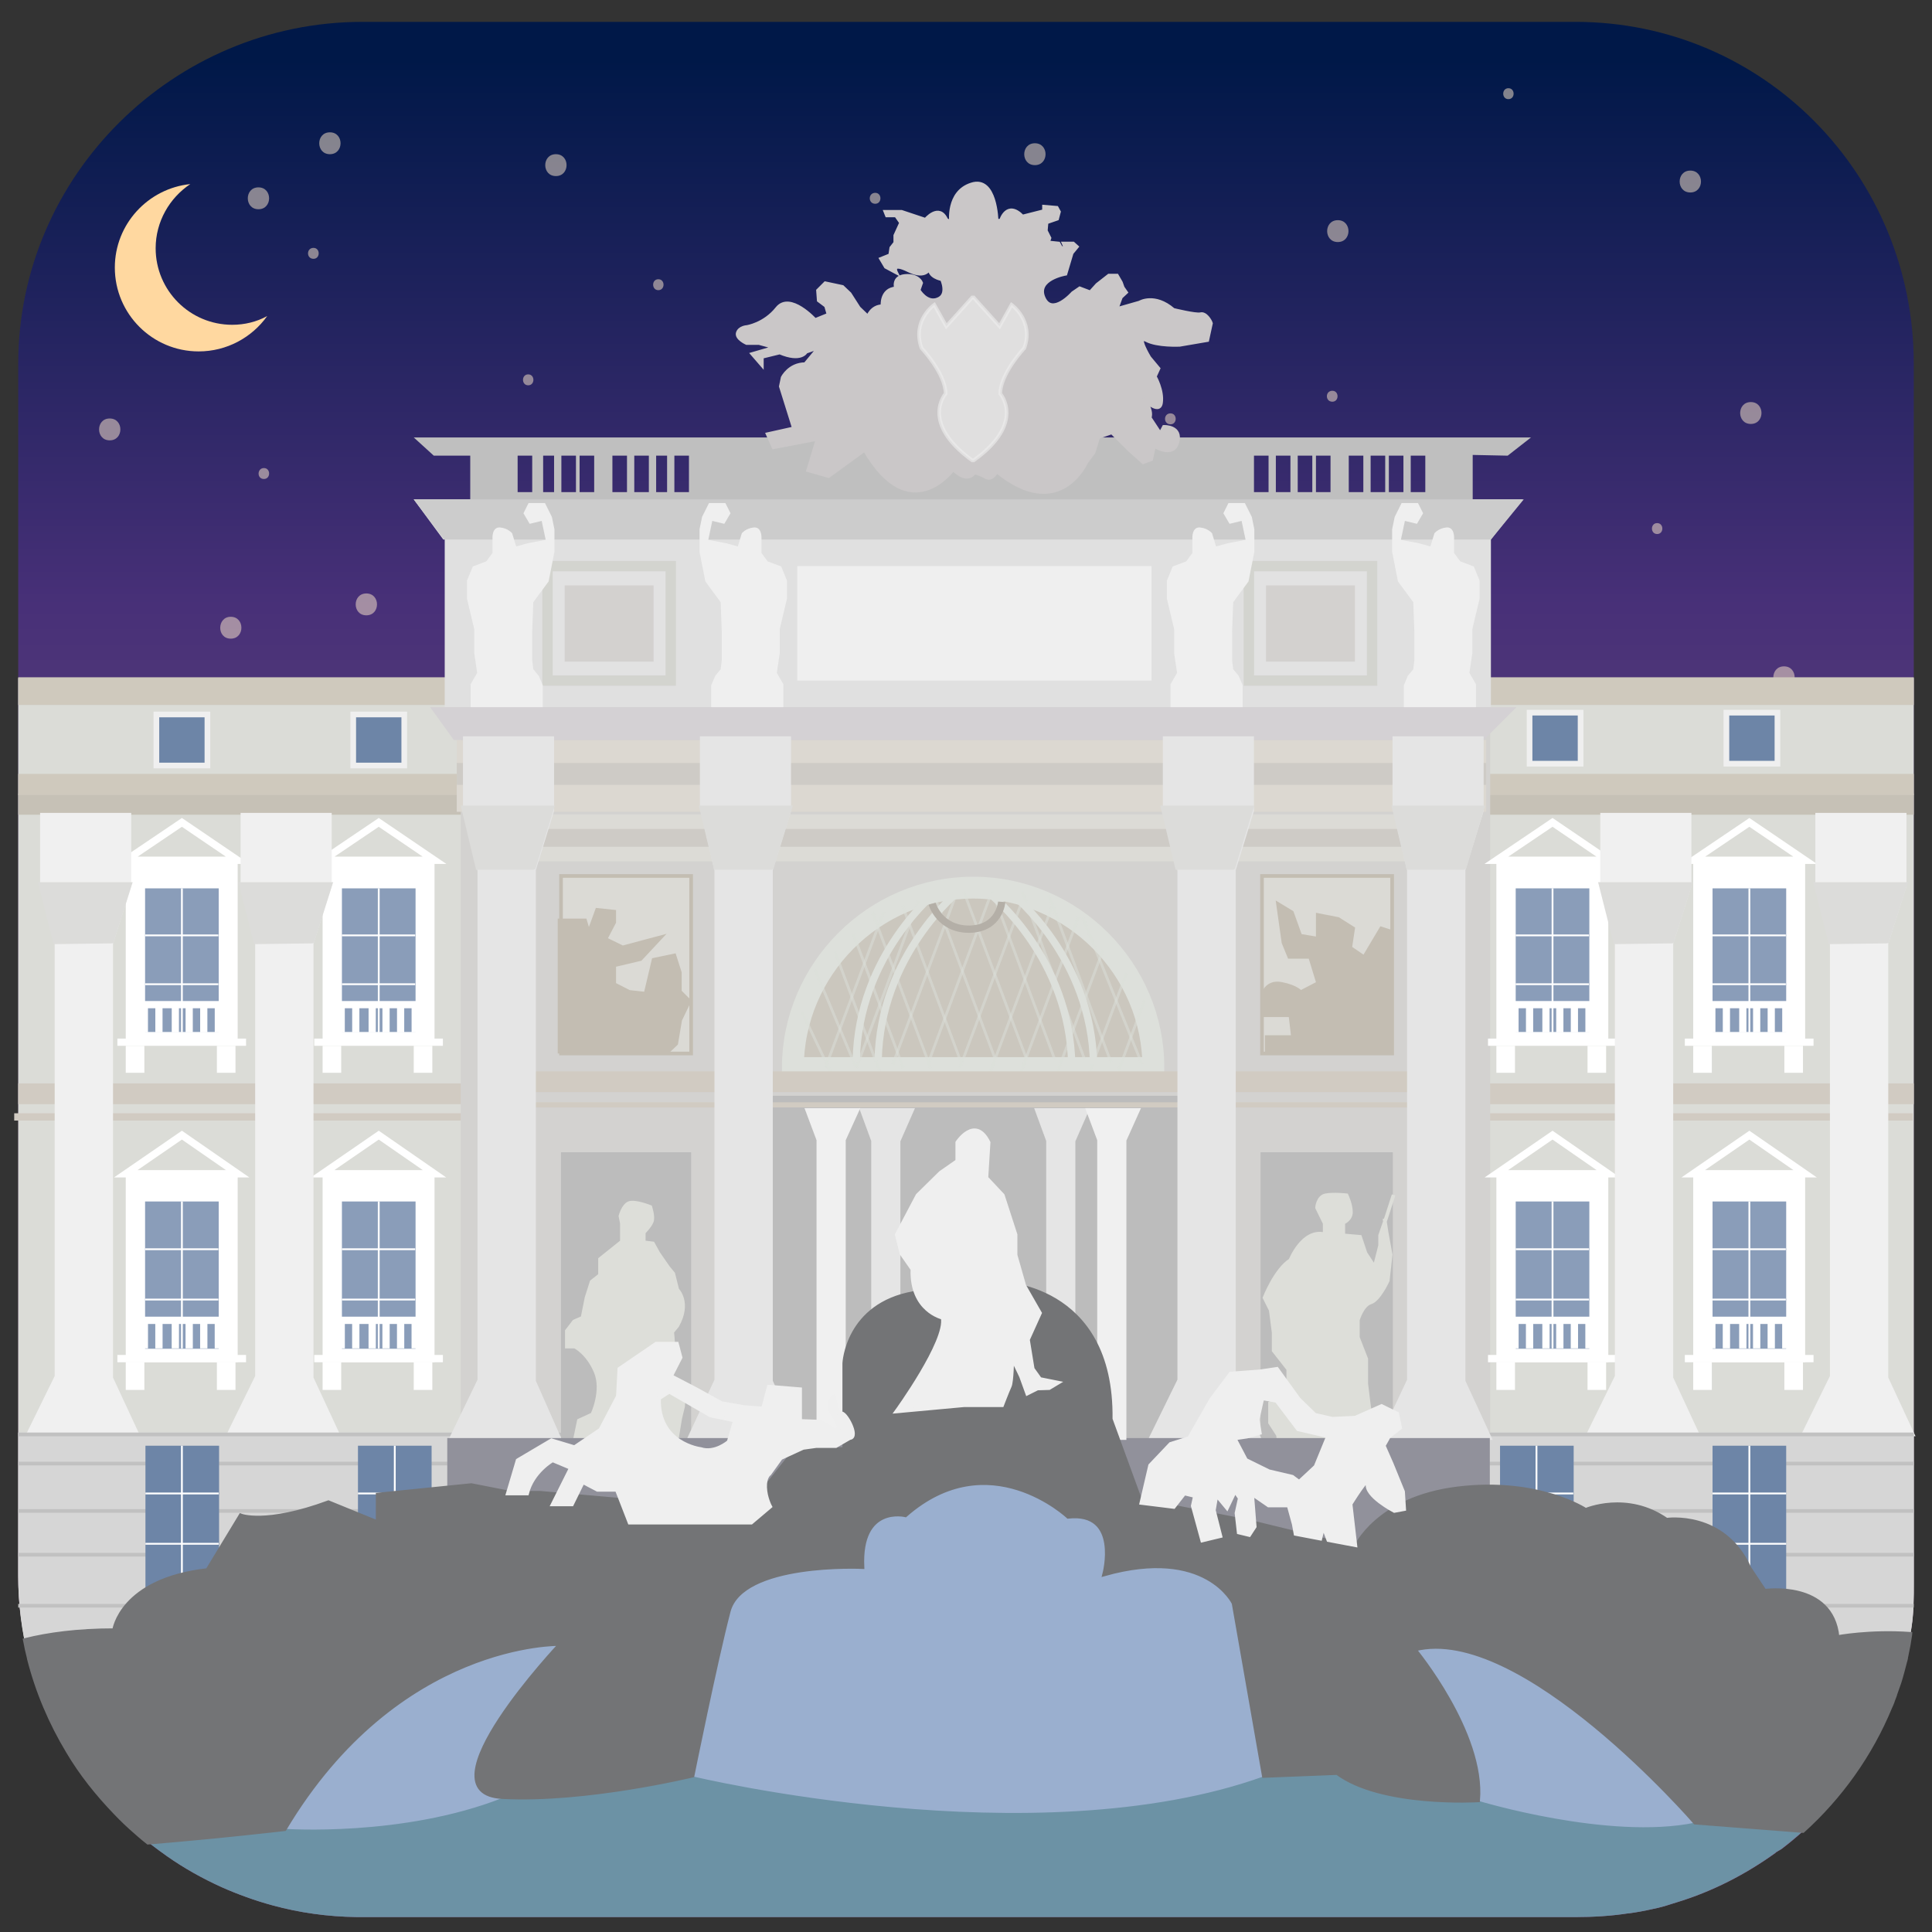 <?xml version="1.0" encoding="utf-8"?>
<!-- Generator: Adobe Illustrator 19.2.1, SVG Export Plug-In . SVG Version: 6.00 Build 0)  -->
<svg version="1.1" xmlns="http://www.w3.org/2000/svg" xmlns:xlink="http://www.w3.org/1999/xlink" x="0px" y="0px"
	 viewBox="0 0 530 530" style="enable-background:new 0 0 530 530;" xml:space="preserve">
<rect x="0" y="0" width="530" height="530" fill="#333333" stroke="none"/>
<style type="text/css">
	.st0{fill:url(#SVGID_1_);}
	.st1{fill:#FFD8A0;}
	.st2{opacity:0.5;}
	.st3{fill:#FFEBCE;}
	.st4{fill:#DBDCD7;}
	.st5{fill:#CFC9BD;}
	.st6{fill:#FFFFFF;}
	.st7{fill:none;stroke:#FFFFFF;stroke-width:2;stroke-miterlimit:10;}
	.st8{fill:none;stroke:#FFFFFF;stroke-width:1.977;stroke-miterlimit:10;}
	.st9{opacity:0.8;}
	.st10{fill:#6D85A7;}
	.st11{fill:none;stroke:#FFFFFF;stroke-width:0.494;stroke-miterlimit:10;}
	.st12{fill:#D1CBC2;}
	.st13{fill:none;stroke:#D1CBC2;stroke-width:2;stroke-miterlimit:10;}
	.st14{fill:#C6C1B6;}
	.st15{fill:#D3D2D0;}
	.st16{fill:none;stroke:#FFFFFF;stroke-width:0.5;stroke-miterlimit:10;}
	.st17{fill:#E0E0E0;}
	.st18{fill:#F0F0F0;stroke:#F0F0F0;stroke-miterlimit:10;}
	.st19{fill:#DCDCDA;}
	.st20{fill:#BFBFBF;}
	.st21{fill:#D6D6D6;}
	.st22{fill:none;stroke:#C1C1C1;stroke-miterlimit:10;}
	.st23{fill:#E2E2E2;stroke:#D3D4CF;stroke-width:2.85;stroke-miterlimit:10;}
	.st24{fill:#D3D1CF;}
	.st25{fill:#EFEFEF;}
	.st26{fill:#CCCCCC;}
	.st27{fill:#CBC7BE;stroke:#DDE0DB;stroke-width:6;stroke-miterlimit:10;}
	.st28{opacity:0.5;fill:none;stroke:#DDE0DB;stroke-width:0.75;stroke-miterlimit:10;}
	.st29{fill:none;stroke:#DDE0DB;stroke-width:2;stroke-miterlimit:10;}
	.st30{fill:none;stroke:#B4AFA7;stroke-width:2;stroke-miterlimit:10;}
	.st31{fill:#DBDAD5;stroke:#C3BDB2;stroke-miterlimit:10;}
	.st32{fill:#BCBCBC;}
	.st33{fill:#DCDBD6;}
	.st34{fill:#CECBC6;}
	.st35{fill:#DCD8D1;}
	.st36{fill:#D4D1D4;}
	.st37{fill:none;stroke:#D1CBC2;stroke-width:1.412;stroke-miterlimit:10;}
	.st38{fill:#E5E5E5;stroke:#E5E5E5;stroke-miterlimit:10;}
	.st39{fill:#E5E5E5;}
	.st40{fill:#C3BDB2;stroke:#C3BDB2;stroke-miterlimit:10;}
	.st41{fill:#CAC7C8;stroke:#CAC7C8;stroke-miterlimit:10;}
	.st42{opacity:0.6;fill:#EFEFEF;stroke:#EFEFEF;stroke-miterlimit:10;}
	.st43{fill:#DDDED9;stroke:#DDDED9;stroke-miterlimit:10;}
	.st44{fill:#91919B;}
	.st45{fill:#F0F0F0;}
	.st46{fill:#6C92A5;}
	.st47{fill:#9AAFCF;}
	.st48{fill:#737476;stroke:#737476;stroke-miterlimit:10;}
	.st49{fill:#EFEFEF;stroke:#EFEFEF;stroke-miterlimit:10;}
	.st50{fill:#6D85A7;stroke:#EFEFEF;stroke-width:1.557;stroke-miterlimit:10;}
</style>
<g id="night_sky">
	<g>
		<linearGradient id="SVGID_1_" gradientUnits="userSpaceOnUse" x1="265" y1="528.63" x2="265" y2="13.076">
			<stop  offset="0" style="stop-color:#906090"/>
			<stop  offset="0" style="stop-color:#8F5F8F"/>
			<stop  offset="0.137" style="stop-color:#875B8B"/>
			<stop  offset="0.31" style="stop-color:#775383"/>
			<stop  offset="0.504" style="stop-color:#604878"/>
			<stop  offset="0.703" style="stop-color:#483078"/>
			<stop  offset="0.994" style="stop-color:#001848"/>
		</linearGradient>
		<path class="st0" d="M525,99.8v334.6c0,4,0,8-0.6,11.9c-0.1,0.4-0.1,0.9-0.2,1.3c0,0.2-0.1,0.4-0.1,0.7c0,0.2-0.1,0.4-0.1,0.6
			c-0.1,0.8-0.3,1.7-0.4,2.5c-0.2,1.2-0.5,2.3-0.7,3.5c0,0,0,0.1,0,0.1c-0.1,0.3-0.1,0.6-0.2,0.8c-0.5,1.9-1,3.9-1.6,5.8
			c-0.4,1.1-0.8,2.3-1.2,3.4c0,0,0,0,0,0.1c-0.2,0.6-0.5,1.2-0.7,1.9c-0.2,0.5-0.4,1-0.6,1.4c-5.4,13.1-13.7,24.7-24,34
			c-1.9,1.7-3.8,3.3-5.8,4.8c-0.4,0.3-0.9,0.5-1.3,0.8c-0.1,0.1-0.2,0.1-0.3,0.1h0c0,0,0,0.2-0.1,0.2c-8.2,5.9-17.3,10.6-27.2,13.6
			c-1.1,0.3-2.1,0.7-3.2,1c-1.1,0.3-2.2,0.6-3.3,0.8c0,0,0,0,0,0c0,0,0,0,0,0c-2.2,0.5-4.4,0.9-6.6,1.2l0,0c-0.1,0-0.1,0-0.2,0
			c-4.6,0.7-9.4,1-14.2,1H99.4c-0.5,0-1.1,0-1.6,0c-7.9-0.1-15.7-1.2-23-3.2c-4.8-1.3-9.5-3-14-5c-5.3-2.4-10.3-5.2-15-8.5
			c-1.7-1.2-3.5-2.5-5.1-3.8c-1-0.8-2-1.6-3-2.5c0,0-0.1-0.1-0.1-0.1c-2.1-1.8-4-3.6-5.9-5.6c-4.9-5.1-9.4-10.7-13-16.8
			c-4.7-7.8-8.4-16.4-10.7-25.5c0,0,0-0.1,0-0.1c-0.4-1.6-0.8-3.3-1.1-5C5.6,444.3,5,438.5,5,432.6V99.8C5,48.1,47.7,6,99.4,6h332.8
			C483.9,6,525,48.1,525,99.8z"/>
		<path class="st1" d="M63.7,89.1c-11.6,0-21-9.4-21-21c0-7.3,3.8-13.8,9.5-17.6c-11.6,1.2-20.7,11-20.7,22.9c0,12.7,10.3,23,23,23
			c7.7,0,14.6-3.8,18.8-9.7C70.4,88.3,67.1,89.1,63.7,89.1z"/>
		<g class="st2">
			<g>
				<path class="st3" d="M90.5,42.3c3.9,0,3.9-6,0-6C86.6,36.3,86.6,42.3,90.5,42.3L90.5,42.3z"/>
			</g>
		</g>
		<g class="st2">
			<g>
				<path class="st3" d="M70.9,57.4c3.9,0,3.9-6,0-6C67,51.4,67,57.4,70.9,57.4L70.9,57.4z"/>
			</g>
		</g>
		<g class="st2">
			<g>
				<path class="st3" d="M63.3,175.2c3.9,0,3.9-6,0-6C59.5,169.2,59.4,175.2,63.3,175.2L63.3,175.2z"/>
			</g>
		</g>
		<g class="st2">
			<g>
				<path class="st3" d="M30.1,120.8c3.9,0,3.9-6,0-6C26.2,114.8,26.2,120.8,30.1,120.8L30.1,120.8z"/>
			</g>
		</g>
		<g class="st2">
			<g>
				<path class="st3" d="M152.5,48.3c3.9,0,3.9-6,0-6C148.6,42.3,148.6,48.3,152.5,48.3L152.5,48.3z"/>
			</g>
		</g>
		<g class="st2">
			<g>
				<path class="st3" d="M283.9,45.3c3.9,0,3.9-6,0-6C280,39.3,280,45.3,283.9,45.3L283.9,45.3z"/>
			</g>
		</g>
		<g class="st2">
			<g>
				<path class="st3" d="M265.8,90.6c3.9,0,3.9-6,0-6C261.9,84.6,261.9,90.6,265.8,90.6L265.8,90.6z"/>
			</g>
		</g>
		<g class="st2">
			<g>
				<path class="st3" d="M367,66.4c3.9,0,3.9-6,0-6C363.1,60.4,363.1,66.4,367,66.4L367,66.4z"/>
			</g>
		</g>
		<g class="st2">
			<g>
				<path class="st3" d="M489.4,188.8c3.9,0,3.9-6,0-6C485.5,182.8,485.5,188.8,489.4,188.8L489.4,188.8z"/>
			</g>
		</g>
		<g class="st2">
			<g>
				<path class="st3" d="M450.1,237.1c3.9,0,3.9-6,0-6C446.2,231.1,446.2,237.1,450.1,237.1L450.1,237.1z"/>
			</g>
		</g>
		<g class="st2">
			<g>
				<path class="st3" d="M480.3,116.3c3.9,0,3.9-6,0-6C476.4,110.3,476.4,116.3,480.3,116.3L480.3,116.3z"/>
			</g>
		</g>
		<g class="st2">
			<g>
				<path class="st3" d="M463.7,52.8c3.9,0,3.9-6,0-6C459.8,46.8,459.8,52.8,463.7,52.8L463.7,52.8z"/>
			</g>
		</g>
		<g class="st2">
			<g>
				<path class="st3" d="M22.5,302.1c3.9,0,3.9-6,0-6C18.7,296.1,18.7,302.1,22.5,302.1L22.5,302.1z"/>
			</g>
		</g>
		<g class="st2">
			<g>
				<path class="st3" d="M58.8,228.1c3.9,0,3.9-6,0-6C54.9,222.1,54.9,228.1,58.8,228.1L58.8,228.1z"/>
			</g>
		</g>
		<g class="st2">
			<g>
				<path class="st3" d="M240.1,149.5c1.9,0,1.9-3,0-3C238.1,146.5,238.1,149.5,240.1,149.5L240.1,149.5z"/>
			</g>
		</g>
		<g class="st2">
			<g>
				<path class="st3" d="M86,71c1.9,0,1.9-3,0-3C84,68,84,71,86,71L86,71z"/>
			</g>
		</g>
		<g class="st2">
			<g>
				<path class="st3" d="M72.4,131.4c1.9,0,1.9-3,0-3C70.5,128.4,70.4,131.4,72.4,131.4L72.4,131.4z"/>
			</g>
		</g>
		<g class="st2">
			<g>
				<path class="st3" d="M30.1,194.9c1.9,0,1.9-3,0-3C28.1,191.9,28.1,194.9,30.1,194.9L30.1,194.9z"/>
			</g>
		</g>
		<g class="st2">
			<g>
				<path class="st3" d="M83,294.6c1.9,0,1.9-3,0-3C81,291.6,81,294.6,83,294.6L83,294.6z"/>
			</g>
		</g>
		<g class="st2">
			<g>
				<path class="st3" d="M52.7,324.8c1.9,0,1.9-3,0-3C50.8,321.8,50.8,324.8,52.7,324.8L52.7,324.8z"/>
			</g>
		</g>
		<g class="st2">
			<g>
				<path class="st3" d="M144.9,105.7c1.9,0,1.9-3,0-3C143,102.7,143,105.7,144.9,105.7L144.9,105.7z"/>
			</g>
		</g>
		<g class="st2">
			<g>
				<path class="st3" d="M240.1,55.9c1.9,0,1.9-3,0-3C238.1,52.9,238.1,55.9,240.1,55.9L240.1,55.9z"/>
			</g>
		</g>
		<g class="st2">
			<g>
				<path class="st3" d="M365.5,110.2c1.9,0,1.9-3,0-3C363.5,107.2,363.5,110.2,365.5,110.2L365.5,110.2z"/>
			</g>
		</g>
		<g class="st2">
			<g>
				<path class="st3" d="M413.8,27.2c1.9,0,1.9-3,0-3C411.9,24.2,411.9,27.2,413.8,27.2L413.8,27.2z"/>
			</g>
		</g>
		<g class="st2">
			<g>
				<path class="st3" d="M454.6,146.5c1.9,0,1.9-3,0-3C452.7,143.5,452.7,146.5,454.6,146.5L454.6,146.5z"/>
			</g>
		</g>
		<g class="st2">
			<g>
				<path class="st3" d="M501.4,258.3c1.9,0,1.9-3,0-3C499.5,255.3,499.5,258.3,501.4,258.3L501.4,258.3z"/>
			</g>
		</g>
		<g class="st2">
			<g>
				<path class="st3" d="M100.5,168.8c3.9,0,3.9-6,0-6C96.6,162.8,96.6,168.8,100.5,168.8L100.5,168.8z"/>
			</g>
		</g>
		<g class="st2">
			<g>
				<path class="st3" d="M115.5,215c3.9,0,3.9-6,0-6C111.7,209,111.7,215,115.5,215L115.5,215z"/>
			</g>
		</g>
		<g class="st2">
			<g>
				<path class="st3" d="M141.9,158.4c3.9,0,3.9-6,0-6C138.1,152.4,138.1,158.4,141.9,158.4L141.9,158.4z"/>
			</g>
		</g>
		<g class="st2">
			<g>
				<path class="st3" d="M388,223.5c3.9,0,3.9-6,0-6C384.1,217.5,384.1,223.5,388,223.5L388,223.5z"/>
			</g>
		</g>
		<g class="st2">
			<g>
				<path class="st3" d="M352.2,311.1c3.9,0,3.9-6,0-6C348.3,305.1,348.3,311.1,352.2,311.1L352.2,311.1z"/>
			</g>
		</g>
		<g class="st2">
			<g>
				<path class="st3" d="M438,339.4c3.9,0,3.9-6,0-6C434.1,333.4,434.1,339.4,438,339.4L438,339.4z"/>
			</g>
		</g>
		<g class="st2">
			<g>
				<path class="st3" d="M365.4,165c3.9,0,3.9-6,0-6C361.5,159,361.5,165,365.4,165L365.4,165z"/>
			</g>
		</g>
		<g class="st2">
			<g>
				<path class="st3" d="M140,314.9c3.9,0,3.9-6,0-6C136.2,308.9,136.2,314.9,140,314.9L140,314.9z"/>
			</g>
		</g>
		<g class="st2">
			<g>
				<path class="st3" d="M355,378.1c3.9,0,3.9-6,0-6C351.1,372.1,351.1,378.1,355,378.1L355,378.1z"/>
			</g>
		</g>
		<g class="st2">
			<g>
				<path class="st3" d="M490.8,355.5c3.9,0,3.9-6,0-6C486.9,349.5,486.9,355.5,490.8,355.5L490.8,355.5z"/>
			</g>
		</g>
		<g class="st2">
			<g>
				<path class="st3" d="M408.7,276.3c3.9,0,3.9-6,0-6C404.9,270.3,404.9,276.3,408.7,276.3L408.7,276.3z"/>
			</g>
		</g>
		<g class="st2">
			<g>
				<path class="st3" d="M28.8,376.2c3.9,0,3.9-6,0-6C24.9,370.2,24.9,376.2,28.8,376.2L28.8,376.2z"/>
			</g>
		</g>
		<g class="st2">
			<g>
				<path class="st3" d="M133.4,251.2c1.9,0,1.9-3,0-3C131.5,248.2,131.5,251.2,133.4,251.2L133.4,251.2z"/>
			</g>
		</g>
		<g class="st2">
			<g>
				<path class="st3" d="M321.1,116.4c1.9,0,1.9-3,0-3C319.1,113.4,319.1,116.4,321.1,116.4L321.1,116.4z"/>
			</g>
		</g>
		<g class="st2">
			<g>
				<path class="st3" d="M180.6,79.6c1.9,0,1.9-3,0-3C178.7,76.6,178.7,79.6,180.6,79.6L180.6,79.6z"/>
			</g>
		</g>
		<g class="st2">
			<g>
				<path class="st3" d="M390.8,347.4c1.9,0,1.9-3,0-3C388.9,344.4,388.9,347.4,390.8,347.4L390.8,347.4z"/>
			</g>
		</g>
		<g class="st2">
			<g>
				<path class="st3" d="M478.5,300.2c1.9,0,1.9-3,0-3C476.6,297.2,476.6,300.2,478.5,300.2L478.5,300.2z"/>
			</g>
		</g>
		<g class="st2">
			<g>
				<path class="st3" d="M356,250.3c1.9,0,1.9-3,0-3C354,247.3,354,250.3,356,250.3L356,250.3z"/>
			</g>
		</g>
		<g class="st2">
			<g>
				<path class="st3" d="M322,341.7c1.9,0,1.9-3,0-3C320.1,338.7,320.1,341.7,322,341.7L322,341.7z"/>
			</g>
		</g>
	</g>
</g>
<g id="background">
	<path class="st4" d="M525,186v248.4c0,4,0,8-0.6,11.9c-0.1,0.4-0.1,0.9-0.2,1.3c-0.1,0.4-0.1,0.9-0.2,1.3c-0.1,0.9-0.3,1.7-0.4,2.6
		c-0.2,1.2-0.5,2.5-0.7,3.5H7.8c0,0,0-0.1,0-0.1C6,447.7,5,440.3,5,432.6V186H525z"/>
	<rect x="5" y="185.8" class="st5" width="520" height="7.6"/>
	<g>
		<g>
			<g>
				<rect x="34.5" y="236.1" class="st6" width="30.7" height="50.7"/>
				<polygon class="st7" points="34.5,236 49.9,225.6 65.2,236 				"/>
			</g>
			<rect x="34.5" y="286.9" class="st6" width="5.1" height="7.4"/>
			<rect x="59.5" y="286.9" class="st6" width="5.1" height="7.4"/>
			<line class="st8" x1="32.2" y1="285.9" x2="67.5" y2="285.9"/>
		</g>
		<g class="st9">
			<rect x="39.8" y="243.7" class="st10" width="20.2" height="39.4"/>
			<line class="st11" x1="49.9" y1="243.7" x2="49.9" y2="283.2"/>
			<line class="st11" x1="39.8" y1="270" x2="59.9" y2="270"/>
			<line class="st11" x1="39.8" y1="256.6" x2="59.9" y2="256.6"/>
		</g>
		<line class="st8" x1="37" y1="275.6" x2="62.7" y2="275.6"/>
		<line class="st8" x1="39.6" y1="275.6" x2="39.6" y2="283.2"/>
		<line class="st8" x1="43.6" y1="275.6" x2="43.6" y2="283.2"/>
		<line class="st8" x1="48.1" y1="275.6" x2="48.1" y2="283.2"/>
		<line class="st8" x1="51.9" y1="275.6" x2="51.9" y2="283.2"/>
		<line class="st8" x1="55.9" y1="275.6" x2="55.9" y2="283.2"/>
		<line class="st8" x1="59.9" y1="275.6" x2="59.9" y2="283.2"/>
	</g>
	<g>
		<g>
			<g>
				<rect x="88.5" y="236.1" class="st6" width="30.7" height="50.7"/>
				<polygon class="st7" points="88.5,236 103.9,225.6 119.2,236 				"/>
			</g>
			<rect x="88.5" y="286.9" class="st6" width="5.1" height="7.4"/>
			<rect x="113.5" y="286.9" class="st6" width="5.1" height="7.4"/>
			<line class="st8" x1="86.2" y1="285.9" x2="121.5" y2="285.9"/>
		</g>
		<g class="st9">
			<rect x="93.8" y="243.7" class="st10" width="20.2" height="39.4"/>
			<line class="st11" x1="103.9" y1="243.7" x2="103.9" y2="283.2"/>
			<line class="st11" x1="93.8" y1="270" x2="113.9" y2="270"/>
			<line class="st11" x1="93.8" y1="256.6" x2="113.9" y2="256.6"/>
		</g>
		<line class="st8" x1="91" y1="275.6" x2="116.7" y2="275.6"/>
		<line class="st8" x1="93.6" y1="275.6" x2="93.6" y2="283.2"/>
		<line class="st8" x1="97.6" y1="275.6" x2="97.6" y2="283.2"/>
		<line class="st8" x1="102.1" y1="275.6" x2="102.1" y2="283.2"/>
		<line class="st8" x1="105.9" y1="275.6" x2="105.9" y2="283.2"/>
		<line class="st8" x1="109.9" y1="275.6" x2="109.9" y2="283.2"/>
		<line class="st8" x1="113.9" y1="275.6" x2="113.9" y2="283.2"/>
	</g>
	<rect x="5" y="297.2" class="st12" width="520" height="5.7"/>
	<line class="st13" x1="3.9" y1="306.4" x2="524.7" y2="306.4"/>
	<g>
		<rect x="5" y="217.7" class="st14" width="520" height="5.8"/>
		<rect x="5" y="212.3" class="st5" width="520" height="5.8"/>
	</g>
	<rect x="126.4" y="193.4" class="st15" width="282.4" height="261.6"/>
	<g>
		<g>
			<g>
				<rect x="34.5" y="321.8" class="st6" width="30.7" height="51.9"/>
				<polygon class="st7" points="34.5,322 49.9,311.4 65.2,322 				"/>
			</g>
			<rect x="34.5" y="373.7" class="st6" width="5.1" height="7.6"/>
			<rect x="59.5" y="373.7" class="st6" width="5.1" height="7.6"/>
			<line class="st7" x1="32.2" y1="372.7" x2="67.5" y2="372.7"/>
		</g>
		<g class="st9">
			<rect x="39.8" y="329.6" class="st10" width="20.2" height="40.4"/>
			<line class="st16" x1="49.9" y1="329.6" x2="49.9" y2="369.9"/>
			<line class="st16" x1="39.8" y1="356.5" x2="59.9" y2="356.5"/>
			<line class="st16" x1="39.8" y1="342.7" x2="59.9" y2="342.7"/>
		</g>
		<line class="st7" x1="37" y1="362.2" x2="62.7" y2="362.2"/>
		<line class="st7" x1="39.6" y1="362.2" x2="39.6" y2="369.9"/>
		<line class="st7" x1="43.6" y1="362.2" x2="43.6" y2="369.9"/>
		<line class="st7" x1="48.1" y1="362.2" x2="48.1" y2="369.9"/>
		<line class="st7" x1="51.9" y1="362.2" x2="51.9" y2="369.9"/>
		<line class="st7" x1="55.9" y1="362.2" x2="55.9" y2="369.9"/>
		<line class="st7" x1="59.9" y1="362.2" x2="59.9" y2="369.9"/>
	</g>
	<g>
		<g>
			<g>
				<rect x="88.5" y="321.8" class="st6" width="30.7" height="51.9"/>
				<polygon class="st7" points="88.5,322 103.9,311.4 119.2,322 				"/>
			</g>
			<rect x="88.5" y="373.7" class="st6" width="5.1" height="7.6"/>
			<rect x="113.5" y="373.7" class="st6" width="5.1" height="7.6"/>
			<line class="st7" x1="86.2" y1="372.7" x2="121.5" y2="372.7"/>
		</g>
		<g class="st9">
			<rect x="93.8" y="329.6" class="st10" width="20.2" height="40.4"/>
			<line class="st16" x1="103.9" y1="329.6" x2="103.9" y2="369.9"/>
			<line class="st16" x1="93.8" y1="356.5" x2="113.9" y2="356.5"/>
			<line class="st16" x1="93.8" y1="342.7" x2="113.9" y2="342.7"/>
		</g>
		<line class="st7" x1="91" y1="362.2" x2="116.7" y2="362.2"/>
		<line class="st7" x1="93.6" y1="362.2" x2="93.6" y2="369.9"/>
		<line class="st7" x1="97.6" y1="362.2" x2="97.6" y2="369.9"/>
		<line class="st7" x1="102.1" y1="362.2" x2="102.1" y2="369.9"/>
		<line class="st7" x1="105.9" y1="362.2" x2="105.9" y2="369.9"/>
		<line class="st7" x1="109.9" y1="362.2" x2="109.9" y2="369.9"/>
		<line class="st7" x1="113.9" y1="362.2" x2="113.9" y2="369.9"/>
	</g>
	<g>
		<g>
			<g>
				<rect x="410.5" y="236.1" class="st6" width="30.7" height="50.7"/>
				<polygon class="st7" points="410.5,236 425.9,225.6 441.2,236 				"/>
			</g>
			<rect x="410.5" y="286.9" class="st6" width="5.1" height="7.4"/>
			<rect x="435.5" y="286.9" class="st6" width="5.1" height="7.4"/>
			<line class="st8" x1="408.2" y1="285.9" x2="443.5" y2="285.9"/>
		</g>
		<g class="st9">
			<rect x="415.8" y="243.7" class="st10" width="20.2" height="39.4"/>
			<line class="st11" x1="425.9" y1="243.7" x2="425.9" y2="283.2"/>
			<line class="st11" x1="415.8" y1="270" x2="435.9" y2="270"/>
			<line class="st11" x1="415.8" y1="256.6" x2="435.9" y2="256.6"/>
		</g>
		<line class="st8" x1="413" y1="275.6" x2="438.7" y2="275.6"/>
		<line class="st8" x1="415.6" y1="275.6" x2="415.6" y2="283.2"/>
		<line class="st8" x1="419.6" y1="275.6" x2="419.6" y2="283.2"/>
		<line class="st8" x1="424.1" y1="275.6" x2="424.1" y2="283.2"/>
		<line class="st8" x1="427.9" y1="275.6" x2="427.9" y2="283.2"/>
		<line class="st8" x1="431.9" y1="275.6" x2="431.9" y2="283.2"/>
		<line class="st8" x1="435.9" y1="275.6" x2="435.9" y2="283.2"/>
	</g>
	<g>
		<g>
			<g>
				<rect x="464.5" y="236.1" class="st6" width="30.7" height="50.7"/>
				<polygon class="st7" points="464.5,236 479.9,225.6 495.2,236 				"/>
			</g>
			<rect x="464.5" y="286.9" class="st6" width="5.1" height="7.4"/>
			<rect x="489.5" y="286.9" class="st6" width="5.1" height="7.4"/>
			<line class="st8" x1="462.2" y1="285.9" x2="497.5" y2="285.9"/>
		</g>
		<g class="st9">
			<rect x="469.8" y="243.7" class="st10" width="20.2" height="39.4"/>
			<line class="st11" x1="479.9" y1="243.7" x2="479.9" y2="283.2"/>
			<line class="st11" x1="469.8" y1="270" x2="489.9" y2="270"/>
			<line class="st11" x1="469.8" y1="256.6" x2="489.9" y2="256.6"/>
		</g>
		<line class="st8" x1="467" y1="275.6" x2="492.7" y2="275.6"/>
		<line class="st8" x1="469.6" y1="275.6" x2="469.6" y2="283.2"/>
		<line class="st8" x1="473.6" y1="275.6" x2="473.6" y2="283.2"/>
		<line class="st8" x1="478.1" y1="275.6" x2="478.1" y2="283.2"/>
		<line class="st8" x1="481.9" y1="275.6" x2="481.9" y2="283.2"/>
		<line class="st8" x1="485.9" y1="275.6" x2="485.9" y2="283.2"/>
		<line class="st8" x1="489.9" y1="275.6" x2="489.9" y2="283.2"/>
	</g>
	<g>
		<g>
			<g>
				<rect x="410.5" y="321.8" class="st6" width="30.7" height="51.9"/>
				<polygon class="st7" points="410.5,322 425.9,311.4 441.2,322 				"/>
			</g>
			<rect x="410.5" y="373.7" class="st6" width="5.1" height="7.6"/>
			<rect x="435.5" y="373.7" class="st6" width="5.1" height="7.6"/>
			<line class="st7" x1="408.2" y1="372.7" x2="443.5" y2="372.7"/>
		</g>
		<g class="st9">
			<rect x="415.8" y="329.6" class="st10" width="20.2" height="40.4"/>
			<line class="st16" x1="425.9" y1="329.6" x2="425.9" y2="369.9"/>
			<line class="st16" x1="415.8" y1="356.5" x2="435.9" y2="356.5"/>
			<line class="st16" x1="415.8" y1="342.7" x2="435.9" y2="342.7"/>
		</g>
		<line class="st7" x1="413" y1="362.2" x2="438.7" y2="362.2"/>
		<line class="st7" x1="415.6" y1="362.2" x2="415.6" y2="369.9"/>
		<line class="st7" x1="419.6" y1="362.2" x2="419.6" y2="369.9"/>
		<line class="st7" x1="424.1" y1="362.2" x2="424.1" y2="369.9"/>
		<line class="st7" x1="427.9" y1="362.2" x2="427.9" y2="369.9"/>
		<line class="st7" x1="431.9" y1="362.2" x2="431.9" y2="369.9"/>
		<line class="st7" x1="435.9" y1="362.2" x2="435.9" y2="369.9"/>
	</g>
	<g>
		<g>
			<g>
				<rect x="464.5" y="321.8" class="st6" width="30.7" height="51.9"/>
				<polygon class="st7" points="464.5,322 479.9,311.4 495.2,322 				"/>
			</g>
			<rect x="464.5" y="373.7" class="st6" width="5.1" height="7.6"/>
			<rect x="489.5" y="373.7" class="st6" width="5.1" height="7.6"/>
			<line class="st7" x1="462.2" y1="372.7" x2="497.5" y2="372.7"/>
		</g>
		<g class="st9">
			<rect x="469.8" y="329.6" class="st10" width="20.2" height="40.4"/>
			<line class="st16" x1="479.9" y1="329.6" x2="479.9" y2="369.9"/>
			<line class="st16" x1="469.8" y1="356.5" x2="489.9" y2="356.5"/>
			<line class="st16" x1="469.8" y1="342.7" x2="489.9" y2="342.7"/>
		</g>
		<line class="st7" x1="467" y1="362.2" x2="492.7" y2="362.2"/>
		<line class="st7" x1="469.6" y1="362.2" x2="469.6" y2="369.9"/>
		<line class="st7" x1="473.6" y1="362.2" x2="473.6" y2="369.9"/>
		<line class="st7" x1="478.1" y1="362.2" x2="478.1" y2="369.9"/>
		<line class="st7" x1="481.9" y1="362.2" x2="481.9" y2="369.9"/>
		<line class="st7" x1="485.9" y1="362.2" x2="485.9" y2="369.9"/>
		<line class="st7" x1="489.9" y1="362.2" x2="489.9" y2="369.9"/>
	</g>
	<polygon class="st17" points="113.5,137 121.6,148 122,148 122,194 409,194 409,148 417.7,137 	"/>
	<g>
		<polygon class="st18" points="494.7,393.5 502.5,377.6 502.5,259 498.5,242 498.5,223.5 522.5,223.5 522.5,243 517.5,258.8 
			517.5,378 524.7,393.5 		"/>
		<polygon class="st19" points="517.6,258.8 501.7,259 497.4,242 523.4,242 518.1,258.7 		"/>
	</g>
	<g>
		<polygon class="st18" points="435.7,393.5 443.5,377.6 443.5,259 439.5,242 439.5,223.5 463.5,223.5 463.5,243 458.5,258.8 
			458.5,378 465.7,393.5 		"/>
		<polygon class="st19" points="458.6,258.8 442.7,259 438.4,242 464.4,242 459.1,258.7 		"/>
	</g>
	<g>
		<polygon class="st18" points="62.7,393.5 70.5,377.6 70.5,259 66.5,242 66.5,223.5 90.5,223.5 90.5,243 85.5,258.8 85.5,378 
			92.7,393.5 		"/>
		<polygon class="st19" points="85.6,258.8 69.7,259 65.4,242 91.4,242 86.1,258.7 		"/>
	</g>
	<g>
		<polygon class="st18" points="7.7,393.5 15.5,377.6 15.5,259 11.5,242 11.5,223.5 35.5,223.5 35.5,243 30.5,258.8 30.5,378 
			37.7,393.5 		"/>
		<polygon class="st19" points="30.6,258.8 14.7,259 10.4,242 36.4,242 31.1,258.7 		"/>
	</g>
	<path class="st20" d="M113.5,120l5.5,5h10v12h275v-12.2l9.6,0.2l6.4-5H113.5z M146,135h-4v-10h4V135z M152,135h-3v-10h3V135z
		 M158,135h-4v-10h4V135z M163,135h-4v-10h4V135z M172,135h-4v-10h4V135z M178,135h-4v-10h4V135z M183,135h-3v-10h3V135z M189,135
		h-4v-10h4V135z M348,135h-4v-10h4V135z M354,135h-4v-10h4V135z M360,135h-4v-10h4V135z M365,135h-4v-10h4V135z M374,135h-4v-10h4
		V135z M380,135h-4v-10h4V135z M385,135h-4v-10h4V135z M391,135h-4v-10h4V135z"/>
	<g>
		<path class="st21" d="M525,393v40.8c0,4.1,0,8.2-0.6,12.2c-0.1,0.5-0.1,0.9-0.2,1.4c-0.1,0.4-0.1,0.9-0.2,1.3
			c-0.1,0.9-0.3,1.7-0.4,2.6c-0.2,1.2-0.5,2.4-0.7,3.6c0,0,0,0.1,0,0.1H7.8c0,0,0-0.1,0-0.1C6,447.5,5,439.8,5,431.9V393H525z"/>
		<line class="st22" x1="5" y1="401.5" x2="525" y2="401.5"/>
		<line class="st22" x1="5" y1="393.5" x2="525" y2="393.5"/>
		<line class="st22" x1="5" y1="414.5" x2="525" y2="414.5"/>
		<line class="st22" x1="5" y1="426.5" x2="525" y2="426.5"/>
		<line class="st22" x1="5" y1="440.5" x2="525" y2="440.5"/>
	</g>
	<g>
		<rect x="39.9" y="396.6" class="st10" width="20.2" height="40.4"/>
		<line class="st16" x1="49.9" y1="396.6" x2="49.9" y2="436.9"/>
		<line class="st16" x1="39.9" y1="423.5" x2="60" y2="423.5"/>
		<line class="st16" x1="39.9" y1="409.7" x2="60" y2="409.7"/>
	</g>
	<g>
		<rect x="98.2" y="396.6" class="st10" width="20.2" height="40.4"/>
		<line class="st16" x1="108.3" y1="396.6" x2="108.3" y2="436.9"/>
		<line class="st16" x1="98.2" y1="423.5" x2="118.4" y2="423.5"/>
		<line class="st16" x1="98.2" y1="409.7" x2="118.4" y2="409.7"/>
	</g>
	<g>
		<rect x="411.5" y="396.6" class="st10" width="20.2" height="40.4"/>
		<line class="st16" x1="421.5" y1="396.6" x2="421.5" y2="436.9"/>
		<line class="st16" x1="411.5" y1="423.5" x2="431.6" y2="423.5"/>
		<line class="st16" x1="411.5" y1="409.7" x2="431.6" y2="409.7"/>
	</g>
	<g>
		<rect x="469.8" y="396.6" class="st10" width="20.2" height="40.4"/>
		<line class="st16" x1="479.9" y1="396.6" x2="479.9" y2="436.9"/>
		<line class="st16" x1="469.8" y1="423.5" x2="490" y2="423.5"/>
		<line class="st16" x1="469.8" y1="409.7" x2="490" y2="409.7"/>
	</g>
	<g>
		<rect x="150.2" y="155.3" class="st23" width="33.8" height="31.4"/>
		<rect x="154.9" y="160.6" class="st24" width="24.4" height="20.9"/>
	</g>
	<g>
		<rect x="342.6" y="155.3" class="st23" width="33.8" height="31.4"/>
		<rect x="347.3" y="160.6" class="st24" width="24.4" height="20.9"/>
	</g>
	<rect x="218.7" y="155.3" class="st25" width="97.2" height="31.4"/>
	<polygon class="st26" points="121.8,148 113.5,137 418,137 409,148 	"/>
	<g>
		<path class="st27" d="M267,243.5c-27.3,0-49.5,22.5-49.5,49.5h98.9C316.5,266,294.3,243.5,267,243.5z"/>
		<line class="st28" x1="242.4" y1="250.2" x2="226.4" y2="293"/>
		<line class="st28" x1="302.6" y1="260.6" x2="289.9" y2="294.5"/>
		<line class="st28" x1="309" y1="267" x2="298.5" y2="295.2"/>
		<line class="st28" x1="314" y1="274.3" x2="306.3" y2="295.2"/>
		<line class="st28" x1="251.9" y1="247.2" x2="234.9" y2="293"/>
		<line class="st28" x1="295.9" y1="251.5" x2="278.9" y2="297.2"/>
		<line class="st28" x1="262" y1="246.2" x2="244.9" y2="292"/>
		<line class="st28" x1="271.5" y1="246.2" x2="254.5" y2="292"/>
		<line class="st28" x1="280.4" y1="247.2" x2="263.3" y2="293"/>
		<line class="st28" x1="288.6" y1="248.7" x2="271.5" y2="294.5"/>
		<line class="st28" x1="239.3" y1="250.2" x2="255.3" y2="293"/>
		<line class="st28" x1="247.6" y1="248.5" x2="263.6" y2="291.3"/>
		<line class="st28" x1="257" y1="247.6" x2="273" y2="290.5"/>
		<line class="st28" x1="264.4" y1="244.6" x2="281.6" y2="290.5"/>
		<line class="st28" x1="272.2" y1="244.6" x2="289.3" y2="290.5"/>
		<line class="st28" x1="280.4" y1="244.6" x2="297.5" y2="290.5"/>
		<line class="st28" x1="287.7" y1="245.6" x2="304.8" y2="291.5"/>
		<line class="st28" x1="296.9" y1="251.5" x2="313.3" y2="292"/>
		<line class="st28" x1="234.1" y1="256.2" x2="247.8" y2="293"/>
		<line class="st28" x1="229.1" y1="261.2" x2="241.3" y2="293.9"/>
		<line class="st28" x1="223.6" y1="266" x2="234.9" y2="293"/>
		<line class="st28" x1="220" y1="277.6" x2="228.1" y2="294.6"/>
		<g>
			<g>
				<path class="st29" d="M263,244.5c0,0-21.6,17.3-22.1,46.5"/>
				<path class="st29" d="M257,244.5c0,0-21.6,17.3-22.1,46.5"/>
			</g>
			<g>
				<path class="st29" d="M271.9,245.5c0,0,21.6,17.3,22.1,46.5"/>
				<path class="st29" d="M277.9,245.5c0,0,21.6,17.3,22.1,46.5"/>
			</g>
		</g>
		<path class="st30" d="M255.7,247.9c0,0,2,7.1,10.3,7c8.3-0.2,8.8-7.5,8.8-7.5"/>
	</g>
	<rect x="153.9" y="240.3" class="st31" width="35.7" height="48.7"/>
	<g>
		<g>
			<g>
				<rect x="153.9" y="316.1" class="st32" width="35.7" height="79.4"/>
				<rect x="345.8" y="316.1" class="st32" width="36.3" height="79.4"/>
				<rect x="211.5" y="300.6" class="st32" width="112.5" height="94.9"/>
			</g>
			<rect x="346.2" y="240.3" class="st31" width="35.7" height="48.7"/>
		</g>
		<g>
			<rect x="138.6" y="223.4" class="st33" width="253" height="12.9"/>
			<rect x="138.6" y="227.4" class="st34" width="253" height="4.9"/>
		</g>
	</g>
	<g>
		<rect x="125.3" y="203" class="st35" width="282.4" height="19.7"/>
		<rect x="125.3" y="209.3" class="st34" width="282.4" height="6"/>
	</g>
	<polygon class="st36" points="124.5,203 118,194 416,194 407,203 	"/>
	<rect x="135.6" y="293.9" class="st12" width="259.2" height="5.7"/>
	<line class="st37" x1="135" y1="303.1" x2="394.6" y2="303.1"/>
	<polygon class="st38" points="123.8,394.5 131.5,378.6 131.5,238.8 127.5,221.4 127.5,202.5 151.5,202.5 151.5,222.4 146.5,238.6 
		146.5,378.9 153.4,394.5 	"/>
	<polygon class="st19" points="146.4,238.6 130.6,238.6 126.4,221 152.2,221 146.9,238.3 	"/>
	<polygon class="st38" points="189.1,394.5 196.5,378.6 196.5,238.8 192.5,221.4 192.5,202.5 216.5,202.5 216.5,222.4 211.5,238.6 
		211.5,378.9 218.7,394.5 	"/>
	<polygon class="st19" points="211.7,238.6 195.9,238.6 191.7,221 217.5,221 212.2,238.3 	"/>
	<polygon class="st38" points="315.7,394.5 323.5,378.6 323.5,238.8 319.5,221.4 319.5,202.5 343.5,202.5 343.5,222.4 338.5,238.6 
		338.5,378.9 345.4,394.5 	"/>
	<polygon class="st19" points="338.3,238.6 322.5,238.6 318.3,221 344.1,221 338.8,238.3 	"/>
	<polygon class="st38" points="379,394.5 386.5,378.6 386.5,238.8 382.5,221.4 382.5,202.5 406.5,202.5 406.5,222.4 401.5,238.6 
		401.5,378.9 408.7,394.5 	"/>
	<polygon class="st19" points="401.6,238.6 385.9,238.6 381.7,221 407.4,221 402.2,238.3 	"/>
	<polygon class="st39" points="239,396 239,313 235.7,304 251,304 247,313.1 247,396 	"/>
	<polygon class="st39" points="287,396 287,313 283.7,304 299,304 295,313.1 295,396 	"/>
	<polygon class="st40" points="183.2,288.5 153.5,288.5 153.5,257 153.5,252.5 160.5,252.5 161.5,255.9 163.8,249.6 168.5,250.1 
		168.5,253 166.1,257.6 170.8,259.9 181.3,257.1 175.7,263.1 168.5,264.8 168.5,270 172.6,272.1 177.1,272.6 179.3,263.3 185,262.1 
		186.5,266.8 186.5,272 189.1,274.6 186.6,279.8 185.5,286.3 	"/>
	<path class="st40" d="M347.5,289v-4.5h7.2l-0.7-6h-7.6V273c0,0,0.9-3.9,5.1-3.1c4.2,0.8,5.3,2.3,5.3,2.3l4.8-2.5l-2.2-7.2h-5.7
		l-1.6-3.9l-1.5-10.6l3.8,2.3l2.3,6.4l4.8,0.8V251l5.6,1.1l4.1,2.6l-0.8,5.3l3.8,2.6l4.7-7.9l2.5,0.8V289"/>
	<g>
		<path class="st41" d="M329.3,86.2c-1.3,0.3-7.4-1.2-7.4-1.2c-5.2-4.5-9.3-2-9.3-2l-6.3,1.8l1.2-3.3l1.4-1.3l-0.9-1.3l-0.5-1.4
			l-1.1-1.9h-2.2l-3.2,2.5l-1.9,2.1l-2.9-1.1l-1.9,1.3c0,0-5.7,6.5-8,1.3c-2.3-5.2,6-6.6,6-6.6l1.7-5.7l1.4-1.7l-1-0.9h-2.6l0.7,1.6
			l-1.5-0.5l-0.6-1.1l-2.9-0.3l0.4-1.2l-1-2l0.2-2.3l2.9-1l0.5-1.9l-0.6-1.1l-3.5-0.3v1.2l-5.9,1.5c-4.3-4.4-5.9,1.1-5.9,1.1
			l-1.2,0.1c0,0-0.2-12.2-6.9-10c-6.7,2.1-5.6,10.4-5.6,10.4l-1.3-0.7c-2-4.5-5.7,0-5.7,0l-6.6-2.2h-0.9h-1.8h-1.7l0.4,1h2.5l1.4,2
			l-1.6,3.5v2l-1.1,1.4l-0.3,2l-2.5,1l1.3,2.2l2.8,1.5c0,0-1.5-3,3.5-0.5c4.9,2.4,5.8-0.8,5.9-1c-0.8,2.7,3.2,3.4,3.2,3.4
			s2,4.3-1.1,5.5c-3.1,1.3-5.3-2.5-5.3-2.5l0.7-2c0,0-0.8-2.2-4.4-1.9c-3.5,0.3-2.5,3.4-2.5,3.4c-4.2,0.3-3.7,4.9-3.7,4.9
			c-3,0-4,2.9-4,2.9l-2.5-2.4l-2.5-3.9l-2-1.9l-4.7-1l-2,2l0.2,2.7l2,1.5l0.7,2.4l-3.7,1.5c0,0-6.9-7.6-10.4-3.2
			c-3.5,4.4-8.3,5.1-8.3,5.1s-2,0.1-2.5,1.6s2.4,2.8,2.4,2.8h3.4l4.4,1.2l-6.2,1.8l2.6,3v-2.2l4.9-1.2c5.9,2.5,7.2-0.2,7.2-0.2
			l3.7-1.3l-3.9,4.7c-4.4,0-6.2,3.7-6.2,3.7l-0.5,2.4l3.6,11.5l-7.2,1.6l1.6,3.6l12.1-2.3l-2.6,8.6l5.6,1.6l9.9-7.2
			c12.5,21.6,24.3,5.3,24.3,5.3c4,4.1,5.8,0.9,5.8,0.9s1.5,0.3,3.2,1.3c1.7,0.9,2.9-1.6,2.9-1.6c17.3,14.1,24.6-2.5,24.6-2.5l2-2.7
			l1.3-4.2l3.7-1.3l4.7,4.7l3.9,3.5l2.2-0.8l0.8-3.7c0,0,5.2,3.4,6.4-1c1.2-4.4-3.7-4.2-3.7-4.2l-1,1.9l-2.9-4.4
			c0.8-2.4-1.9-5.4-1.9-5.4s4.5,4.7,5,1.3c0.5-3.4-1.7-7.2-1.7-7.2l1-2.2l-2.5-3c0,0-3.9-6.4-0.8-4.8c3,1.6,9.1,1.3,9.1,1.3l7.6-1.3
			l1-4.6C332,88,330.7,85.8,329.3,86.2z"/>
		<path class="st42" d="M266.7,126.3c-14.4-10.4-7.3-18.3-7.3-18.3c0-5.5-6.6-12.5-6.6-12.5c-2.7-7.6,3.5-11.9,3.5-11.9l3.3,5.9
			l7.1-7.9h0.4l7.1,7.9l3.3-5.9c0,0,6.2,4.4,3.5,11.9c0,0-6.6,7-6.6,12.5c0,0,7.1,8-7.3,18.3L266.7,126.3z"/>
	</g>
	<path class="st25" d="M338,181.1v-7.8l0.3-8.1l4.2-5.7l1.6-8.1v-6.2l-0.7-3.4l-1.9-3.8h-4.5l-1.4,2.8l1.7,2.9l3.3-0.8l1.1,5.2
		l-4.8,0.9l-3.3,0.9l-1.1-3.6c0,0-1.1-1.4-3.3-1.6c-2.3-0.2-2.1,3-2.1,3v4l-1.7,2.3l-3.7,1.4l-1.6,3.9v4.9l2,8.4v6.6l0.8,5.4
		l-1.8,3.1v6.3h19.8l0-6l-1.1-2.6l-1.5-1.8L338,181.1z"/>
	<path class="st25" d="M146,181.1v-7.8l0.3-8.1l4.2-5.7l1.6-8.1v-6.2l-0.7-3.4l-1.9-3.8h-4.5l-1.4,2.8l1.7,2.9l3.3-0.8l1.1,5.2
		l-4.8,0.9l-3.3,0.9l-1.1-3.6c0,0-1.1-1.4-3.3-1.6c-2.3-0.2-2.1,3-2.1,3v4l-1.7,2.3l-3.7,1.4l-1.6,3.9v4.9l2,8.4v6.6l0.8,5.4
		l-1.8,3.1v6.3h19.8l0-6l-1.1-2.6l-1.5-1.8L146,181.1z"/>
	<path class="st25" d="M198,181.1v-7.8l-0.3-8.1l-4.2-5.7l-1.6-8.1v-6.2l0.7-3.4l1.9-3.8h4.5l1.4,2.8l-1.7,2.9l-3.3-0.8l-1.1,5.2
		l4.8,0.9l3.3,0.9l1.1-3.6c0,0,1.1-1.4,3.3-1.6c2.3-0.2,2.1,3,2.1,3v4l1.7,2.3l3.7,1.4l1.6,3.9v4.9l-2,8.4v6.6l-0.8,5.4l1.8,3.1v6.3
		h-19.8l0-6l1.1-2.6l1.5-1.8L198,181.1z"/>
	<path class="st25" d="M388,181.1v-7.8l-0.3-8.1l-4.2-5.7l-1.6-8.1v-6.2l0.7-3.4l1.9-3.8h4.5l1.4,2.8l-1.7,2.9l-3.3-0.8l-1.1,5.2
		l4.8,0.9l3.3,0.9l1.1-3.6c0,0,1.1-1.4,3.3-1.6c2.3-0.2,2.1,3,2.1,3v4l1.7,2.3l3.7,1.4l1.6,3.9v4.9l-2,8.4v6.6l-0.8,5.4l1.8,3.1v6.3
		h-19.8l0-6l1.1-2.6l1.5-1.8L388,181.1z"/>
	<path class="st43" d="M157.8,394.5l1-4.8l3.7-1.7c0,0,3.1-6.5,0.9-11.7c-2.2-5.2-5.7-6.9-5.7-6.9h-2.2v-4.3l2-2.6l2.3-1l1.1-5.5
		l1.4-4.4l2.3-1.8v-4.4l2.5-2l3.5-2.8v-5l-0.4-2c0,0,0.8-3.1,2.5-3.6c1.7-0.5,5.7,1.1,5.7,1.1s0.9,2.7,0.4,4c-0.5,1.3-2.2,3-2.2,3
		v2.7l2.5,0.3l1.5,2.7l2.7,3.9l1.4,1.7l1.1,4.4c0,0,3.6,3.5,0,9.9l-1.4,1.7c0,0,1.2,9.4-0.9,13.9c0,0,4.6-1,3.9,6.5l-0.8,3.3
		l-0.9,5.5H157.8z"/>
	<path class="st43" d="M379.8,334.3l0.6,3.9l1.1,6l-0.8,7.1c0,0-2.4,5.3-4.7,6c-2.3,0.7-3.5,4.8-3.5,4.8v4.8l2.3,5.9l0,6.8l0.8,6.5
		l1.1,4.1l1.8,1l-0.4,3.4h-27.4l-0.1-0.9l-2.2-3.4v-5.4l5-3.4v-5.9l-4-5.1v-4.9l-0.8-6.2l-1.7-3.4c0,0,3-7.7,7.1-10.3
		c0,0,3.4-8.6,9.4-7.1v-3l-2.1-4.3c0,0,0.2-3,2.4-3.4c2.2-0.4,5.7,0,5.7,0s1.2,2.5,1.2,4.6s-2.1,2.9-2.1,2.9v3.5l4.6,0.4l1.5,4.5
		l2.5,3.8l1.5-5.9v-2.8l1.6-4.6l2.1-6.5"/>
	<rect x="122.7" y="394.5" class="st44" width="286" height="60.5"/>
	<polygon class="st45" points="224,394 224,312.8 220.7,304 236,304 232,312.8 232,394 	"/>
	<polygon class="st45" points="301,395 301,312.8 297.7,304 313,304 309,312.9 309,395 	"/>
	<g>
		<path class="st46" d="M522.8,455C522.8,455,522.8,455,522.8,455c-0.1,0.3-0.2,0.6-0.2,0.9c-0.5,1.9-1,3.8-1.6,5.7
			c-0.4,1.1-0.8,2.3-1.2,3.4c0,0,0,0,0,0.1c-0.2,0.6-0.5,1.2-0.7,1.9c-0.2,0.5-0.4,1-0.6,1.4c-6.4,15.4-16.7,28.8-29.8,38.8
			c-0.4,0.3-0.9,0.5-1.3,0.8c-0.1,0.1-0.2,0.1-0.3,0.1h0c0,0,0,0.2-0.1,0.2c-8.2,5.9-17.3,10.6-27.2,13.6c-1.1,0.3-2.1,0.7-3.2,1
			c-1.1,0.3-2.2,0.6-3.3,0.8c0,0,0,0,0,0c0,0,0,0,0,0c-2.2,0.5-4.4,0.9-6.6,1.2l0,0c-0.1,0-0.1,0-0.2,0c-4.6,0.7-9.4,1-14.2,1H99.4
			c-0.5,0-1.1,0-1.6,0c-7.9-0.1-15.7-1.2-23-3.2c-4.8-1.3-9.5-3-14-5c-5.3-2.4-10.3-5.2-15-8.5c-2.8-2-5.5-4-8.1-6.3
			c0,0-0.1-0.1-0.1-0.1c-2.1-1.8-4-3.6-5.9-5.6c-4.9-5.1-9.4-10.7-13-16.8c-4.7-7.8-8.4-16.3-10.7-25.4c0,0,0-0.1,0-0.1H522.8z"/>
		<path class="st47" d="M78.1,501.7c0,0,32.4,2.3,59.8-8.5c27.4-10.8,52.1-5.9,52.1-5.9s93.8,22.6,156.7,0
			c62.9-22.6,58.8,6.7,58.8,6.7s35.8,10.9,59.5,6c23.6-4.9-33.4-75-33.4-75L356,435.7l-83-38L171.7,443l-79,6.8L78.1,501.7z"/>
		<path class="st48" d="M524.1,448.2c0,0.2-0.1,0.4-0.1,0.6c-0.1,0.8-0.3,1.7-0.4,2.5c-0.2,1.2-0.5,2.3-0.7,3.5c0,0,0,0.1,0,0.1
			c-0.1,0.3-0.1,0.6-0.2,0.8c-0.5,1.9-1,3.9-1.6,5.8c-0.4,1.1-0.8,2.3-1.2,3.4c0,0,0,0,0,0.1c-0.2,0.6-0.5,1.2-0.7,1.9
			c-0.2,0.5-0.4,1-0.6,1.4c-5.4,13.1-13.7,24.7-24,34L465,500c0,0-47.6-55-76.9-47.5c0,0,19,22.9,17.4,41.4c0,0-26.5,1.6-38.7-7.5
			l-20.1,0.8l-8.3-47.4c0,0-7.5-15.8-35.5-7.9c0,0,4.7-17.4-9.9-15.8c0,0-21.7-20.5-44.6-0.4c0,0-12.6-3.1-11.8,14.2
			c0,0-33.2-1.6-36.7,12.2c-3.6,13.8-9.9,45-9.9,45s-29.2,7.1-52.1,5.9C115,492,153.7,451,153.7,451s-44.6-1.1-75.6,50.8
			c0,0-16.9,2-37.5,3.7c-1-0.8-2-1.6-3-2.5c0,0-0.1-0.1-0.1-0.1c-2.1-1.8-4-3.6-5.9-5.6c-4.9-5.1-9.4-10.7-13-16.8
			c-4.7-7.8-8.4-16.4-10.7-25.5c0,0,0-0.1,0-0.1c-0.4-1.6-0.8-3.3-1.1-5c6.4-1.6,14.5-2.7,24.5-2.7c0,0,1.8-13.8,25.6-16.5l9.1-15
			c0,0,6.7,2.8,24.1-3.6l13.5,5.5V410l25.7-2.6l10.7,2.1h8.1l56.7,5l13.5-17h13.3V374c0,0,0.7-16.1,19.1-19.3
			c18.4-3.2,23.2-2.7,23.2-2.7s31.3,0,30.8,37.3l8.1,22.2l30.3,6l28.7,7c0,0,5.9-13.5,28.1-16.2c22.2-2.7,35.1,5.9,35.1,5.9
			s11.3-4.9,22.2,2.7c0,0,15.7-2.3,22.7,13.2l4.2,6.3c0,0,18.5-2.7,20,12.7C504,449.1,512.9,447.4,524.1,448.2z"/>
		<path class="st49" d="M274.9,385.5h-10.5l-18.5,1.7c0,0,14-19.3,12.7-25.7c0,0-8.7-1.9-8.3-13.3l-3-4.3l-1.3-5.2l5.7-10.8l6.3-6.2
			l4.6-3.2v-5.1c0,0,4.9-7.5,8.6,0l-0.6,9.7l4.5,4.8l3.5,10.8v5.6l2.4,8.4l4.3,7.5l-3.3,7.3l1.3,8l2,2.8l5,1l-2.5,1.5l-3.2,0.1
			l-2.8,1.4l-1.7-4.7l-2.4-5c0,0-0.1,6.5-0.7,7.7C276.4,381.6,274.9,385.5,274.9,385.5z"/>
		<path class="st49" d="M230.7,387.8c-0.9,0.9-1.9-4.7-1.9-4.7s-2.8,1.4,0,5.7s0,3.4,0,3.4l-3.7-2.2l-5.6-0.2V387v-5.9l-8.6-0.7
			l-1.6,6l-5.1-0.4l-6.3-1.1l-6.7-3.7l-7.1-3.7l2.6-5.1l-1-3.8H180l-10.1,6.9l-0.4,7.5l-4.8,9.2l-7.1,4.8l-6.3-1.9l-9.3,5.5
			l-2.7,9.1h5.3c1.5-6,7-9.1,7-9.1l5,2.1l-5,10h5.3l3-6.1l4,2.1h5.3l3.5,9h8.2h4.8h20.4l5.2-4.4c0,0-1.3-2.4-1.4-5.3
			c-0.1-2.9,1.2-3.7,1.2-3.7l3.1-4.3l6.1-2.8l3.6-0.5h5.4l3.8-2.2C235.8,394.3,231.7,386.9,230.7,387.8z M199.9,395.5
			c0,0-3.7,3.3-7.7,2c0,0-11.8-1.4-11.4-13.9l2.8-1.8l11.3,6.5l6.7,1.4L199.9,395.5z"/>
		<path class="st49" d="M384.9,409.2l-3.1-7.6l-2.2-5l1.4-2.5l3.1-2.4l-0.8-3.9l-4.3-2.1l-7.2,3.2l-6.3,0.3l-4.8-1.1l-4.4-4.3
			l-6-8.3l-4.7,0.7l-8,0.6l-5.4,7.2l-6,10.5l-5.1,1.6l-5.6,5.9l-2.4,10.3l8.9,1.1l2.9-3.7l2.9,0.7l-0.6,2.7l2.6,9.5l5-1.2l-1.8-7.1
			l0.7-4.1l2.9,3.5l2.2-4.6l1.3,1.9l-0.9,4.1l0.6,5.3l2.9,0.7l1.5-2.3l-0.7-8.9l4.5,3.1l5.5,0l1.4,5.1l0.5,2.7l6.8,1.3l0.8-3.3
			l1.4,3.7l7.4,1.4l-1.3-11.3c0,0,5.5-8.9,4.7-5.6c-0.8,3.3,7.3,7.5,7.3,7.5l2.7-0.5L384.9,409.2z M360.9,402.3l-4.5,4.2l-1.9-1.4
			l-6.4-1.5l-6.3-3.1l-3.1-5.9l3.4-0.5l3.5-1l-0.6-3.7l1.3-5.8l3.9,0.7l5.9,7.8l8.2,1.9L360.9,402.3z"/>
	</g>
	<rect x="42.9" y="196" class="st50" width="14" height="14"/>
	<rect x="96.9" y="196" class="st50" width="14" height="14"/>
	<rect x="419.6" y="195.5" class="st50" width="14" height="14"/>
	<rect x="473.6" y="195.5" class="st50" width="14" height="14"/>
</g>
</svg>
